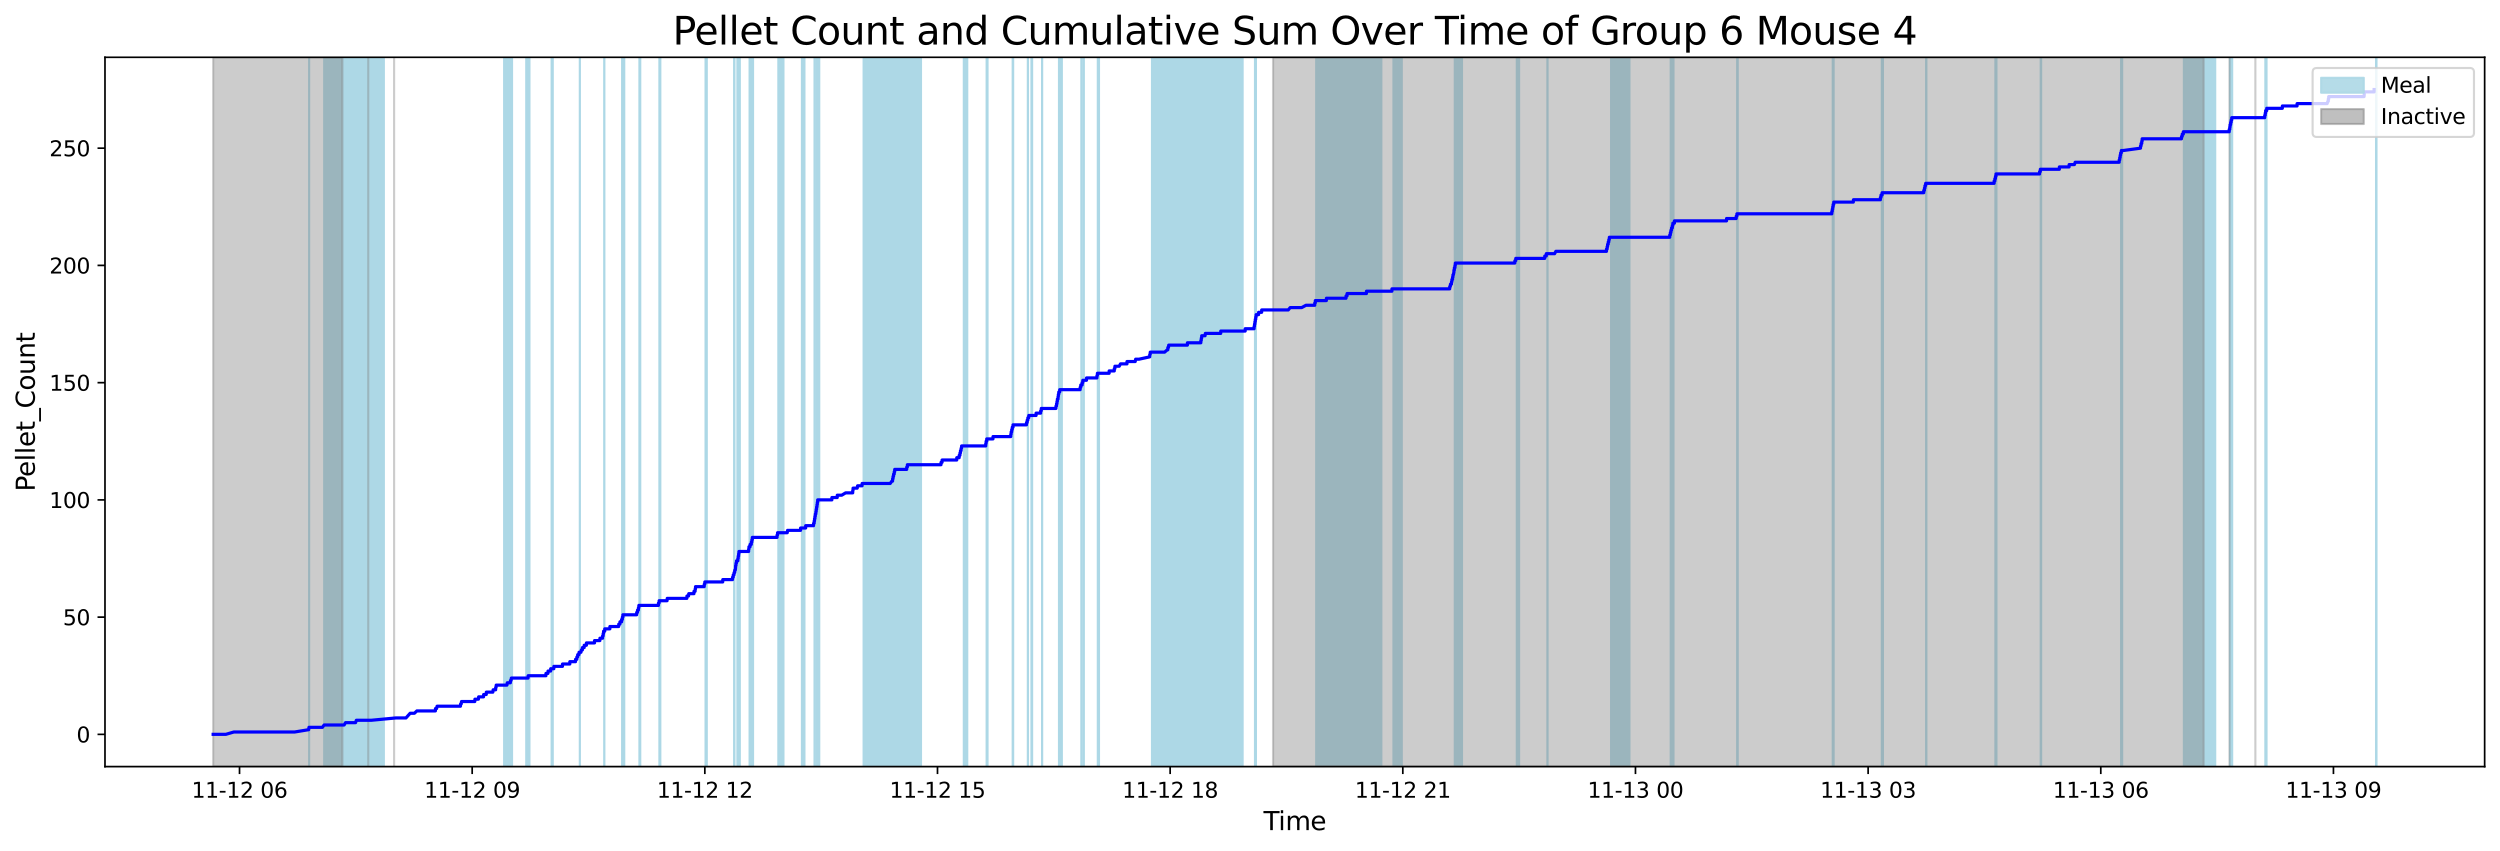 <?xml version="1.0" encoding="utf-8" standalone="no"?>
<!DOCTYPE svg PUBLIC "-//W3C//DTD SVG 1.1//EN"
  "http://www.w3.org/Graphics/SVG/1.1/DTD/svg11.dtd">
<svg xmlns:xlink="http://www.w3.org/1999/xlink" width="1172.435pt" height="399.009pt" viewBox="0 0 1172.435 399.009" xmlns="http://www.w3.org/2000/svg" version="1.1">
 <defs>
  <style type="text/css">*{stroke-linejoin: round; stroke-linecap: butt}</style>
 </defs>
 <g id="figure_1">
  <g id="patch_1">
   <path d="M 0 399.009 
L 1172.435 399.009 
L 1172.435 0 
L 0 0 
z
" style="fill: #ffffff"/>
  </g>
  <g id="axes_1">
   <g id="patch_2">
    <path d="M 49.235 359.517 
L 1165.235 359.517 
L 1165.235 26.877 
L 49.235 26.877 
z
" style="fill: #ffffff"/>
   </g>
   <g id="patch_3">
    <path d="M 144.981 359.517 
L 144.981 26.877 
L 144.981 26.877 
z
" clip-path="url(#p35dfa6d9de)" style="fill: #add8e6; stroke: #add8e6; stroke-linejoin: miter"/>
   </g>
   <g id="patch_4">
    <path d="M 180.017 359.517 
L 180.017 26.877 
L 152.034 26.877 
L 152.034 359.517 
z
" clip-path="url(#p35dfa6d9de)" style="fill: #add8e6; stroke: #add8e6; stroke-linejoin: miter"/>
   </g>
   <g id="patch_5">
    <path d="M 240.129 359.517 
L 240.129 26.877 
L 236.423 26.877 
L 236.423 359.517 
z
" clip-path="url(#p35dfa6d9de)" style="fill: #add8e6; stroke: #add8e6; stroke-linejoin: miter"/>
   </g>
   <g id="patch_6">
    <path d="M 248.294 359.517 
L 248.294 26.877 
L 246.795 26.877 
L 246.795 359.517 
z
" clip-path="url(#p35dfa6d9de)" style="fill: #add8e6; stroke: #add8e6; stroke-linejoin: miter"/>
   </g>
   <g id="patch_7">
    <path d="M 259.223 359.517 
L 259.223 26.877 
L 258.696 26.877 
L 258.696 359.517 
z
" clip-path="url(#p35dfa6d9de)" style="fill: #add8e6; stroke: #add8e6; stroke-linejoin: miter"/>
   </g>
   <g id="patch_8">
    <path d="M 271.945 359.517 
L 271.945 26.877 
L 271.919 26.877 
L 271.919 359.517 
z
" clip-path="url(#p35dfa6d9de)" style="fill: #add8e6; stroke: #add8e6; stroke-linejoin: miter"/>
   </g>
   <g id="patch_9">
    <path d="M 283.43 359.517 
L 283.43 26.877 
L 283.357 26.877 
L 283.357 359.517 
z
" clip-path="url(#p35dfa6d9de)" style="fill: #add8e6; stroke: #add8e6; stroke-linejoin: miter"/>
   </g>
   <g id="patch_10">
    <path d="M 291.755 359.517 
L 291.755 26.877 
L 291.938 26.877 
L 291.938 359.517 
z
" clip-path="url(#p35dfa6d9de)" style="fill: #add8e6; stroke: #add8e6; stroke-linejoin: miter"/>
   </g>
   <g id="patch_11">
    <path d="M 292.427 359.517 
L 292.427 26.877 
L 292.753 26.877 
L 292.753 359.517 
z
" clip-path="url(#p35dfa6d9de)" style="fill: #add8e6; stroke: #add8e6; stroke-linejoin: miter"/>
   </g>
   <g id="patch_12">
    <path d="M 299.873 359.517 
L 299.873 26.877 
L 300.261 26.877 
L 300.261 359.517 
z
" clip-path="url(#p35dfa6d9de)" style="fill: #add8e6; stroke: #add8e6; stroke-linejoin: miter"/>
   </g>
   <g id="patch_13">
    <path d="M 309.241 359.517 
L 309.241 26.877 
L 309.673 26.877 
L 309.673 359.517 
z
" clip-path="url(#p35dfa6d9de)" style="fill: #add8e6; stroke: #add8e6; stroke-linejoin: miter"/>
   </g>
   <g id="patch_14">
    <path d="M 330.891 359.517 
L 330.891 26.877 
L 331.461 26.877 
L 331.461 359.517 
z
" clip-path="url(#p35dfa6d9de)" style="fill: #add8e6; stroke: #add8e6; stroke-linejoin: miter"/>
   </g>
   <g id="patch_15">
    <path d="M 344.281 359.517 
L 344.281 26.877 
L 344.427 26.877 
L 344.427 359.517 
z
" clip-path="url(#p35dfa6d9de)" style="fill: #add8e6; stroke: #add8e6; stroke-linejoin: miter"/>
   </g>
   <g id="patch_16">
    <path d="M 345.827 359.517 
L 345.827 26.877 
L 346.364 26.877 
L 346.364 359.517 
z
" clip-path="url(#p35dfa6d9de)" style="fill: #add8e6; stroke: #add8e6; stroke-linejoin: miter"/>
   </g>
   <g id="patch_17">
    <path d="M 346.688 359.517 
L 346.688 26.877 
L 346.952 26.877 
L 346.952 359.517 
z
" clip-path="url(#p35dfa6d9de)" style="fill: #add8e6; stroke: #add8e6; stroke-linejoin: miter"/>
   </g>
   <g id="patch_18">
    <path d="M 351.541 359.517 
L 351.541 26.877 
L 351.604 26.877 
L 351.604 359.517 
z
" clip-path="url(#p35dfa6d9de)" style="fill: #add8e6; stroke: #add8e6; stroke-linejoin: miter"/>
   </g>
   <g id="patch_19">
    <path d="M 352.218 359.517 
L 352.218 26.877 
L 352.675 26.877 
L 352.675 359.517 
z
" clip-path="url(#p35dfa6d9de)" style="fill: #add8e6; stroke: #add8e6; stroke-linejoin: miter"/>
   </g>
   <g id="patch_20">
    <path d="M 352.869 359.517 
L 352.869 26.877 
L 353.16 26.877 
L 353.16 359.517 
z
" clip-path="url(#p35dfa6d9de)" style="fill: #add8e6; stroke: #add8e6; stroke-linejoin: miter"/>
   </g>
   <g id="patch_21">
    <path d="M 367.419 359.517 
L 367.419 26.877 
L 365.026 26.877 
L 365.026 359.517 
z
" clip-path="url(#p35dfa6d9de)" style="fill: #add8e6; stroke: #add8e6; stroke-linejoin: miter"/>
   </g>
   <g id="patch_22">
    <path d="M 377.261 359.517 
L 377.261 26.877 
L 376.081 26.877 
L 376.081 359.517 
z
" clip-path="url(#p35dfa6d9de)" style="fill: #add8e6; stroke: #add8e6; stroke-linejoin: miter"/>
   </g>
   <g id="patch_23">
    <path d="M 381.991 359.517 
L 381.991 26.877 
L 382.122 26.877 
L 382.122 359.517 
z
" clip-path="url(#p35dfa6d9de)" style="fill: #add8e6; stroke: #add8e6; stroke-linejoin: miter"/>
   </g>
   <g id="patch_24">
    <path d="M 382.779 359.517 
L 382.779 26.877 
L 382.999 26.877 
L 382.999 359.517 
z
" clip-path="url(#p35dfa6d9de)" style="fill: #add8e6; stroke: #add8e6; stroke-linejoin: miter"/>
   </g>
   <g id="patch_25">
    <path d="M 383.406 359.517 
L 383.406 26.877 
L 383.634 26.877 
L 383.634 359.517 
z
" clip-path="url(#p35dfa6d9de)" style="fill: #add8e6; stroke: #add8e6; stroke-linejoin: miter"/>
   </g>
   <g id="patch_26">
    <path d="M 384.202 359.517 
L 384.202 26.877 
L 384.02 26.877 
L 384.02 359.517 
z
" clip-path="url(#p35dfa6d9de)" style="fill: #add8e6; stroke: #add8e6; stroke-linejoin: miter"/>
   </g>
   <g id="patch_27">
    <path d="M 431.921 359.517 
L 431.921 26.877 
L 405.014 26.877 
L 405.014 359.517 
z
" clip-path="url(#p35dfa6d9de)" style="fill: #add8e6; stroke: #add8e6; stroke-linejoin: miter"/>
   </g>
   <g id="patch_28">
    <path d="M 453.612 359.517 
L 453.612 26.877 
L 452.002 26.877 
L 452.002 359.517 
z
" clip-path="url(#p35dfa6d9de)" style="fill: #add8e6; stroke: #add8e6; stroke-linejoin: miter"/>
   </g>
   <g id="patch_29">
    <path d="M 462.707 359.517 
L 462.707 26.877 
L 463.125 26.877 
L 463.125 359.517 
z
" clip-path="url(#p35dfa6d9de)" style="fill: #add8e6; stroke: #add8e6; stroke-linejoin: miter"/>
   </g>
   <g id="patch_30">
    <path d="M 474.925 359.517 
L 474.925 26.877 
L 475.143 26.877 
L 475.143 359.517 
z
" clip-path="url(#p35dfa6d9de)" style="fill: #add8e6; stroke: #add8e6; stroke-linejoin: miter"/>
   </g>
   <g id="patch_31">
    <path d="M 482.029 359.517 
L 482.029 26.877 
L 482.098 26.877 
L 482.098 359.517 
z
" clip-path="url(#p35dfa6d9de)" style="fill: #add8e6; stroke: #add8e6; stroke-linejoin: miter"/>
   </g>
   <g id="patch_32">
    <path d="M 483.727 359.517 
L 483.727 26.877 
L 484.038 26.877 
L 484.038 359.517 
z
" clip-path="url(#p35dfa6d9de)" style="fill: #add8e6; stroke: #add8e6; stroke-linejoin: miter"/>
   </g>
   <g id="patch_33">
    <path d="M 488.703 359.517 
L 488.703 26.877 
L 488.742 26.877 
L 488.742 359.517 
z
" clip-path="url(#p35dfa6d9de)" style="fill: #add8e6; stroke: #add8e6; stroke-linejoin: miter"/>
   </g>
   <g id="patch_34">
    <path d="M 497.246 359.517 
L 497.246 26.877 
L 496.638 26.877 
L 496.638 359.517 
z
" clip-path="url(#p35dfa6d9de)" style="fill: #add8e6; stroke: #add8e6; stroke-linejoin: miter"/>
   </g>
   <g id="patch_35">
    <path d="M 497.978 359.517 
L 497.978 26.877 
L 497.76 26.877 
L 497.76 359.517 
z
" clip-path="url(#p35dfa6d9de)" style="fill: #add8e6; stroke: #add8e6; stroke-linejoin: miter"/>
   </g>
   <g id="patch_36">
    <path d="M 507.123 359.517 
L 507.123 26.877 
L 507.224 26.877 
L 507.224 359.517 
z
" clip-path="url(#p35dfa6d9de)" style="fill: #add8e6; stroke: #add8e6; stroke-linejoin: miter"/>
   </g>
   <g id="patch_37">
    <path d="M 508.026 359.517 
L 508.026 26.877 
L 508.293 26.877 
L 508.293 359.517 
z
" clip-path="url(#p35dfa6d9de)" style="fill: #add8e6; stroke: #add8e6; stroke-linejoin: miter"/>
   </g>
   <g id="patch_38">
    <path d="M 514.848 359.517 
L 514.848 26.877 
L 515.393 26.877 
L 515.393 359.517 
z
" clip-path="url(#p35dfa6d9de)" style="fill: #add8e6; stroke: #add8e6; stroke-linejoin: miter"/>
   </g>
   <g id="patch_39">
    <path d="M 560.824 359.517 
L 560.824 26.877 
L 544.045 26.877 
L 544.045 359.517 
z
" clip-path="url(#p35dfa6d9de)" style="fill: #add8e6; stroke: #add8e6; stroke-linejoin: miter"/>
   </g>
   <g id="patch_40">
    <path d="M 574.311 359.517 
L 574.311 26.877 
L 540.248 26.877 
L 540.248 359.517 
z
" clip-path="url(#p35dfa6d9de)" style="fill: #add8e6; stroke: #add8e6; stroke-linejoin: miter"/>
   </g>
   <g id="patch_41">
    <path d="M 582.757 359.517 
L 582.757 26.877 
L 573.169 26.877 
L 573.169 359.517 
z
" clip-path="url(#p35dfa6d9de)" style="fill: #add8e6; stroke: #add8e6; stroke-linejoin: miter"/>
   </g>
   <g id="patch_42">
    <path d="M 588.558 359.517 
L 588.558 26.877 
L 588.998 26.877 
L 588.998 359.517 
z
" clip-path="url(#p35dfa6d9de)" style="fill: #add8e6; stroke: #add8e6; stroke-linejoin: miter"/>
   </g>
   <g id="patch_43">
    <path d="M 647.809 359.517 
L 647.809 26.877 
L 617.26 26.877 
L 617.26 359.517 
z
" clip-path="url(#p35dfa6d9de)" style="fill: #add8e6; stroke: #add8e6; stroke-linejoin: miter"/>
   </g>
   <g id="patch_44">
    <path d="M 657.397 359.517 
L 657.397 26.877 
L 653.493 26.877 
L 653.493 359.517 
z
" clip-path="url(#p35dfa6d9de)" style="fill: #add8e6; stroke: #add8e6; stroke-linejoin: miter"/>
   </g>
   <g id="patch_45">
    <path d="M 682.939 359.517 
L 682.939 26.877 
L 682.26 26.877 
L 682.26 359.517 
z
" clip-path="url(#p35dfa6d9de)" style="fill: #add8e6; stroke: #add8e6; stroke-linejoin: miter"/>
   </g>
   <g id="patch_46">
    <path d="M 685.634 359.517 
L 685.634 26.877 
L 683.064 26.877 
L 683.064 359.517 
z
" clip-path="url(#p35dfa6d9de)" style="fill: #add8e6; stroke: #add8e6; stroke-linejoin: miter"/>
   </g>
   <g id="patch_47">
    <path d="M 712.411 359.517 
L 712.411 26.877 
L 711.34 26.877 
L 711.34 359.517 
z
" clip-path="url(#p35dfa6d9de)" style="fill: #add8e6; stroke: #add8e6; stroke-linejoin: miter"/>
   </g>
   <g id="patch_48">
    <path d="M 725.756 359.517 
L 725.756 26.877 
L 725.692 26.877 
L 725.692 359.517 
z
" clip-path="url(#p35dfa6d9de)" style="fill: #add8e6; stroke: #add8e6; stroke-linejoin: miter"/>
   </g>
   <g id="patch_49">
    <path d="M 764.161 359.517 
L 764.161 26.877 
L 755.56 26.877 
L 755.56 359.517 
z
" clip-path="url(#p35dfa6d9de)" style="fill: #add8e6; stroke: #add8e6; stroke-linejoin: miter"/>
   </g>
   <g id="patch_50">
    <path d="M 783.518 359.517 
L 783.518 26.877 
L 783.65 26.877 
L 783.65 359.517 
z
" clip-path="url(#p35dfa6d9de)" style="fill: #add8e6; stroke: #add8e6; stroke-linejoin: miter"/>
   </g>
   <g id="patch_51">
    <path d="M 784.444 359.517 
L 784.444 26.877 
L 784.822 26.877 
L 784.822 359.517 
z
" clip-path="url(#p35dfa6d9de)" style="fill: #add8e6; stroke: #add8e6; stroke-linejoin: miter"/>
   </g>
   <g id="patch_52">
    <path d="M 814.686 359.517 
L 814.686 26.877 
L 814.936 26.877 
L 814.936 359.517 
z
" clip-path="url(#p35dfa6d9de)" style="fill: #add8e6; stroke: #add8e6; stroke-linejoin: miter"/>
   </g>
   <g id="patch_53">
    <path d="M 859.512 359.517 
L 859.512 26.877 
L 859.92 26.877 
L 859.92 359.517 
z
" clip-path="url(#p35dfa6d9de)" style="fill: #add8e6; stroke: #add8e6; stroke-linejoin: miter"/>
   </g>
   <g id="patch_54">
    <path d="M 882.528 359.517 
L 882.528 26.877 
L 883.04 26.877 
L 883.04 359.517 
z
" clip-path="url(#p35dfa6d9de)" style="fill: #add8e6; stroke: #add8e6; stroke-linejoin: miter"/>
   </g>
   <g id="patch_55">
    <path d="M 903.298 359.517 
L 903.298 26.877 
L 903.421 26.877 
L 903.421 359.517 
z
" clip-path="url(#p35dfa6d9de)" style="fill: #add8e6; stroke: #add8e6; stroke-linejoin: miter"/>
   </g>
   <g id="patch_56">
    <path d="M 935.793 359.517 
L 935.793 26.877 
L 936.273 26.877 
L 936.273 359.517 
z
" clip-path="url(#p35dfa6d9de)" style="fill: #add8e6; stroke: #add8e6; stroke-linejoin: miter"/>
   </g>
   <g id="patch_57">
    <path d="M 957.037 359.517 
L 957.037 26.877 
L 957.235 26.877 
L 957.235 359.517 
z
" clip-path="url(#p35dfa6d9de)" style="fill: #add8e6; stroke: #add8e6; stroke-linejoin: miter"/>
   </g>
   <g id="patch_58">
    <path d="M 994.749 359.517 
L 994.749 26.877 
L 995.232 26.877 
L 995.232 359.517 
z
" clip-path="url(#p35dfa6d9de)" style="fill: #add8e6; stroke: #add8e6; stroke-linejoin: miter"/>
   </g>
   <g id="patch_59">
    <path d="M 1038.87 359.517 
L 1038.87 26.877 
L 1024.182 26.877 
L 1024.182 359.517 
z
" clip-path="url(#p35dfa6d9de)" style="fill: #add8e6; stroke: #add8e6; stroke-linejoin: miter"/>
   </g>
   <g id="patch_60">
    <path d="M 1045.816 359.517 
L 1045.816 26.877 
L 1046.152 26.877 
L 1046.152 359.517 
z
" clip-path="url(#p35dfa6d9de)" style="fill: #add8e6; stroke: #add8e6; stroke-linejoin: miter"/>
   </g>
   <g id="patch_61">
    <path d="M 1046.748 359.517 
L 1046.748 26.877 
L 1046.829 26.877 
L 1046.829 359.517 
z
" clip-path="url(#p35dfa6d9de)" style="fill: #add8e6; stroke: #add8e6; stroke-linejoin: miter"/>
   </g>
   <g id="patch_62">
    <path d="M 1062.397 359.517 
L 1062.397 26.877 
L 1062.937 26.877 
L 1062.937 359.517 
z
" clip-path="url(#p35dfa6d9de)" style="fill: #add8e6; stroke: #add8e6; stroke-linejoin: miter"/>
   </g>
   <g id="patch_63">
    <path d="M 1114.308 359.517 
L 1114.308 26.877 
L 1114.508 26.877 
L 1114.508 359.517 
z
" clip-path="url(#p35dfa6d9de)" style="fill: #add8e6; stroke: #add8e6; stroke-linejoin: miter"/>
   </g>
   <g id="patch_64">
    <path d="M 99.962 359.517 
L 99.962 26.877 
L 160.579 26.877 
L 160.579 359.517 
z
" clip-path="url(#p35dfa6d9de)" style="fill: #808080; opacity: 0.4; stroke: #808080; stroke-linejoin: miter"/>
   </g>
   <g id="patch_65">
    <path d="M 172.703 26.877 
L 172.703 26.877 
L 172.703 359.517 
" clip-path="url(#p35dfa6d9de)" style="fill: #808080; opacity: 0.4; stroke: #808080; stroke-linejoin: miter"/>
   </g>
   <g id="patch_66">
    <path d="M 184.826 26.877 
L 184.826 26.877 
L 184.826 359.517 
" clip-path="url(#p35dfa6d9de)" style="fill: #808080; opacity: 0.4; stroke: #808080; stroke-linejoin: miter"/>
   </g>
   <g id="patch_67">
    <path d="M 597.022 359.517 
L 597.022 26.877 
L 1033.465 26.877 
L 1033.465 359.517 
z
" clip-path="url(#p35dfa6d9de)" style="fill: #808080; opacity: 0.4; stroke: #808080; stroke-linejoin: miter"/>
   </g>
   <g id="patch_68">
    <path d="M 1045.588 26.877 
L 1045.588 26.877 
L 1045.588 359.517 
" clip-path="url(#p35dfa6d9de)" style="fill: #808080; opacity: 0.4; stroke: #808080; stroke-linejoin: miter"/>
   </g>
   <g id="patch_69">
    <path d="M 1057.712 26.877 
L 1057.712 26.877 
L 1057.712 359.517 
" clip-path="url(#p35dfa6d9de)" style="fill: #808080; opacity: 0.4; stroke: #808080; stroke-linejoin: miter"/>
   </g>
   <g id="matplotlib.axis_1">
    <g id="xtick_1">
     <g id="line2d_1">
      <defs>
       <path id="mfae09dc688" d="M 0 0 
L 0 3.5 
" style="stroke: #000000; stroke-width: 0.8"/>
      </defs>
      <g>
       <use xlink:href="#mfae09dc688" x="112.328" y="359.517" style="stroke: #000000; stroke-width: 0.8"/>
      </g>
     </g>
     <g id="text_1">
      <!-- 11-12 06 -->
      <g transform="translate(89.848 374.116) scale(0.1 -0.1)">
       <defs>
        <path id="DejaVuSans-31" d="M 794 531 
L 1825 531 
L 1825 4091 
L 703 3866 
L 703 4441 
L 1819 4666 
L 2450 4666 
L 2450 531 
L 3481 531 
L 3481 0 
L 794 0 
L 794 531 
z
" transform="scale(0.016)"/>
        <path id="DejaVuSans-2d" d="M 313 2009 
L 1997 2009 
L 1997 1497 
L 313 1497 
L 313 2009 
z
" transform="scale(0.016)"/>
        <path id="DejaVuSans-32" d="M 1228 531 
L 3431 531 
L 3431 0 
L 469 0 
L 469 531 
Q 828 903 1448 1529 
Q 2069 2156 2228 2338 
Q 2531 2678 2651 2914 
Q 2772 3150 2772 3378 
Q 2772 3750 2511 3984 
Q 2250 4219 1831 4219 
Q 1534 4219 1204 4116 
Q 875 4013 500 3803 
L 500 4441 
Q 881 4594 1212 4672 
Q 1544 4750 1819 4750 
Q 2544 4750 2975 4387 
Q 3406 4025 3406 3419 
Q 3406 3131 3298 2873 
Q 3191 2616 2906 2266 
Q 2828 2175 2409 1742 
Q 1991 1309 1228 531 
z
" transform="scale(0.016)"/>
        <path id="DejaVuSans-20" transform="scale(0.016)"/>
        <path id="DejaVuSans-30" d="M 2034 4250 
Q 1547 4250 1301 3770 
Q 1056 3291 1056 2328 
Q 1056 1369 1301 889 
Q 1547 409 2034 409 
Q 2525 409 2770 889 
Q 3016 1369 3016 2328 
Q 3016 3291 2770 3770 
Q 2525 4250 2034 4250 
z
M 2034 4750 
Q 2819 4750 3233 4129 
Q 3647 3509 3647 2328 
Q 3647 1150 3233 529 
Q 2819 -91 2034 -91 
Q 1250 -91 836 529 
Q 422 1150 422 2328 
Q 422 3509 836 4129 
Q 1250 4750 2034 4750 
z
" transform="scale(0.016)"/>
        <path id="DejaVuSans-36" d="M 2113 2584 
Q 1688 2584 1439 2293 
Q 1191 2003 1191 1497 
Q 1191 994 1439 701 
Q 1688 409 2113 409 
Q 2538 409 2786 701 
Q 3034 994 3034 1497 
Q 3034 2003 2786 2293 
Q 2538 2584 2113 2584 
z
M 3366 4563 
L 3366 3988 
Q 3128 4100 2886 4159 
Q 2644 4219 2406 4219 
Q 1781 4219 1451 3797 
Q 1122 3375 1075 2522 
Q 1259 2794 1537 2939 
Q 1816 3084 2150 3084 
Q 2853 3084 3261 2657 
Q 3669 2231 3669 1497 
Q 3669 778 3244 343 
Q 2819 -91 2113 -91 
Q 1303 -91 875 529 
Q 447 1150 447 2328 
Q 447 3434 972 4092 
Q 1497 4750 2381 4750 
Q 2619 4750 2861 4703 
Q 3103 4656 3366 4563 
z
" transform="scale(0.016)"/>
       </defs>
       <use xlink:href="#DejaVuSans-31"/>
       <use xlink:href="#DejaVuSans-31" x="63.623"/>
       <use xlink:href="#DejaVuSans-2d" x="127.246"/>
       <use xlink:href="#DejaVuSans-31" x="163.33"/>
       <use xlink:href="#DejaVuSans-32" x="226.953"/>
       <use xlink:href="#DejaVuSans-20" x="290.576"/>
       <use xlink:href="#DejaVuSans-30" x="322.363"/>
       <use xlink:href="#DejaVuSans-36" x="385.986"/>
      </g>
     </g>
    </g>
    <g id="xtick_2">
     <g id="line2d_2">
      <g>
       <use xlink:href="#mfae09dc688" x="221.439" y="359.517" style="stroke: #000000; stroke-width: 0.8"/>
      </g>
     </g>
     <g id="text_2">
      <!-- 11-12 09 -->
      <g transform="translate(198.958 374.116) scale(0.1 -0.1)">
       <defs>
        <path id="DejaVuSans-39" d="M 703 97 
L 703 672 
Q 941 559 1184 500 
Q 1428 441 1663 441 
Q 2288 441 2617 861 
Q 2947 1281 2994 2138 
Q 2813 1869 2534 1725 
Q 2256 1581 1919 1581 
Q 1219 1581 811 2004 
Q 403 2428 403 3163 
Q 403 3881 828 4315 
Q 1253 4750 1959 4750 
Q 2769 4750 3195 4129 
Q 3622 3509 3622 2328 
Q 3622 1225 3098 567 
Q 2575 -91 1691 -91 
Q 1453 -91 1209 -44 
Q 966 3 703 97 
z
M 1959 2075 
Q 2384 2075 2632 2365 
Q 2881 2656 2881 3163 
Q 2881 3666 2632 3958 
Q 2384 4250 1959 4250 
Q 1534 4250 1286 3958 
Q 1038 3666 1038 3163 
Q 1038 2656 1286 2365 
Q 1534 2075 1959 2075 
z
" transform="scale(0.016)"/>
       </defs>
       <use xlink:href="#DejaVuSans-31"/>
       <use xlink:href="#DejaVuSans-31" x="63.623"/>
       <use xlink:href="#DejaVuSans-2d" x="127.246"/>
       <use xlink:href="#DejaVuSans-31" x="163.33"/>
       <use xlink:href="#DejaVuSans-32" x="226.953"/>
       <use xlink:href="#DejaVuSans-20" x="290.576"/>
       <use xlink:href="#DejaVuSans-30" x="322.363"/>
       <use xlink:href="#DejaVuSans-39" x="385.986"/>
      </g>
     </g>
    </g>
    <g id="xtick_3">
     <g id="line2d_3">
      <g>
       <use xlink:href="#mfae09dc688" x="330.55" y="359.517" style="stroke: #000000; stroke-width: 0.8"/>
      </g>
     </g>
     <g id="text_3">
      <!-- 11-12 12 -->
      <g transform="translate(308.069 374.116) scale(0.1 -0.1)">
       <use xlink:href="#DejaVuSans-31"/>
       <use xlink:href="#DejaVuSans-31" x="63.623"/>
       <use xlink:href="#DejaVuSans-2d" x="127.246"/>
       <use xlink:href="#DejaVuSans-31" x="163.33"/>
       <use xlink:href="#DejaVuSans-32" x="226.953"/>
       <use xlink:href="#DejaVuSans-20" x="290.576"/>
       <use xlink:href="#DejaVuSans-31" x="322.363"/>
       <use xlink:href="#DejaVuSans-32" x="385.986"/>
      </g>
     </g>
    </g>
    <g id="xtick_4">
     <g id="line2d_4">
      <g>
       <use xlink:href="#mfae09dc688" x="439.66" y="359.517" style="stroke: #000000; stroke-width: 0.8"/>
      </g>
     </g>
     <g id="text_4">
      <!-- 11-12 15 -->
      <g transform="translate(417.18 374.116) scale(0.1 -0.1)">
       <defs>
        <path id="DejaVuSans-35" d="M 691 4666 
L 3169 4666 
L 3169 4134 
L 1269 4134 
L 1269 2991 
Q 1406 3038 1543 3061 
Q 1681 3084 1819 3084 
Q 2600 3084 3056 2656 
Q 3513 2228 3513 1497 
Q 3513 744 3044 326 
Q 2575 -91 1722 -91 
Q 1428 -91 1123 -41 
Q 819 9 494 109 
L 494 744 
Q 775 591 1075 516 
Q 1375 441 1709 441 
Q 2250 441 2565 725 
Q 2881 1009 2881 1497 
Q 2881 1984 2565 2268 
Q 2250 2553 1709 2553 
Q 1456 2553 1204 2497 
Q 953 2441 691 2322 
L 691 4666 
z
" transform="scale(0.016)"/>
       </defs>
       <use xlink:href="#DejaVuSans-31"/>
       <use xlink:href="#DejaVuSans-31" x="63.623"/>
       <use xlink:href="#DejaVuSans-2d" x="127.246"/>
       <use xlink:href="#DejaVuSans-31" x="163.33"/>
       <use xlink:href="#DejaVuSans-32" x="226.953"/>
       <use xlink:href="#DejaVuSans-20" x="290.576"/>
       <use xlink:href="#DejaVuSans-31" x="322.363"/>
       <use xlink:href="#DejaVuSans-35" x="385.986"/>
      </g>
     </g>
    </g>
    <g id="xtick_5">
     <g id="line2d_5">
      <g>
       <use xlink:href="#mfae09dc688" x="548.771" y="359.517" style="stroke: #000000; stroke-width: 0.8"/>
      </g>
     </g>
     <g id="text_5">
      <!-- 11-12 18 -->
      <g transform="translate(526.29 374.116) scale(0.1 -0.1)">
       <defs>
        <path id="DejaVuSans-38" d="M 2034 2216 
Q 1584 2216 1326 1975 
Q 1069 1734 1069 1313 
Q 1069 891 1326 650 
Q 1584 409 2034 409 
Q 2484 409 2743 651 
Q 3003 894 3003 1313 
Q 3003 1734 2745 1975 
Q 2488 2216 2034 2216 
z
M 1403 2484 
Q 997 2584 770 2862 
Q 544 3141 544 3541 
Q 544 4100 942 4425 
Q 1341 4750 2034 4750 
Q 2731 4750 3128 4425 
Q 3525 4100 3525 3541 
Q 3525 3141 3298 2862 
Q 3072 2584 2669 2484 
Q 3125 2378 3379 2068 
Q 3634 1759 3634 1313 
Q 3634 634 3220 271 
Q 2806 -91 2034 -91 
Q 1263 -91 848 271 
Q 434 634 434 1313 
Q 434 1759 690 2068 
Q 947 2378 1403 2484 
z
M 1172 3481 
Q 1172 3119 1398 2916 
Q 1625 2713 2034 2713 
Q 2441 2713 2670 2916 
Q 2900 3119 2900 3481 
Q 2900 3844 2670 4047 
Q 2441 4250 2034 4250 
Q 1625 4250 1398 4047 
Q 1172 3844 1172 3481 
z
" transform="scale(0.016)"/>
       </defs>
       <use xlink:href="#DejaVuSans-31"/>
       <use xlink:href="#DejaVuSans-31" x="63.623"/>
       <use xlink:href="#DejaVuSans-2d" x="127.246"/>
       <use xlink:href="#DejaVuSans-31" x="163.33"/>
       <use xlink:href="#DejaVuSans-32" x="226.953"/>
       <use xlink:href="#DejaVuSans-20" x="290.576"/>
       <use xlink:href="#DejaVuSans-31" x="322.363"/>
       <use xlink:href="#DejaVuSans-38" x="385.986"/>
      </g>
     </g>
    </g>
    <g id="xtick_6">
     <g id="line2d_6">
      <g>
       <use xlink:href="#mfae09dc688" x="657.882" y="359.517" style="stroke: #000000; stroke-width: 0.8"/>
      </g>
     </g>
     <g id="text_6">
      <!-- 11-12 21 -->
      <g transform="translate(635.401 374.116) scale(0.1 -0.1)">
       <use xlink:href="#DejaVuSans-31"/>
       <use xlink:href="#DejaVuSans-31" x="63.623"/>
       <use xlink:href="#DejaVuSans-2d" x="127.246"/>
       <use xlink:href="#DejaVuSans-31" x="163.33"/>
       <use xlink:href="#DejaVuSans-32" x="226.953"/>
       <use xlink:href="#DejaVuSans-20" x="290.576"/>
       <use xlink:href="#DejaVuSans-32" x="322.363"/>
       <use xlink:href="#DejaVuSans-31" x="385.986"/>
      </g>
     </g>
    </g>
    <g id="xtick_7">
     <g id="line2d_7">
      <g>
       <use xlink:href="#mfae09dc688" x="766.992" y="359.517" style="stroke: #000000; stroke-width: 0.8"/>
      </g>
     </g>
     <g id="text_7">
      <!-- 11-13 00 -->
      <g transform="translate(744.512 374.116) scale(0.1 -0.1)">
       <defs>
        <path id="DejaVuSans-33" d="M 2597 2516 
Q 3050 2419 3304 2112 
Q 3559 1806 3559 1356 
Q 3559 666 3084 287 
Q 2609 -91 1734 -91 
Q 1441 -91 1130 -33 
Q 819 25 488 141 
L 488 750 
Q 750 597 1062 519 
Q 1375 441 1716 441 
Q 2309 441 2620 675 
Q 2931 909 2931 1356 
Q 2931 1769 2642 2001 
Q 2353 2234 1838 2234 
L 1294 2234 
L 1294 2753 
L 1863 2753 
Q 2328 2753 2575 2939 
Q 2822 3125 2822 3475 
Q 2822 3834 2567 4026 
Q 2313 4219 1838 4219 
Q 1578 4219 1281 4162 
Q 984 4106 628 3988 
L 628 4550 
Q 988 4650 1302 4700 
Q 1616 4750 1894 4750 
Q 2613 4750 3031 4423 
Q 3450 4097 3450 3541 
Q 3450 3153 3228 2886 
Q 3006 2619 2597 2516 
z
" transform="scale(0.016)"/>
       </defs>
       <use xlink:href="#DejaVuSans-31"/>
       <use xlink:href="#DejaVuSans-31" x="63.623"/>
       <use xlink:href="#DejaVuSans-2d" x="127.246"/>
       <use xlink:href="#DejaVuSans-31" x="163.33"/>
       <use xlink:href="#DejaVuSans-33" x="226.953"/>
       <use xlink:href="#DejaVuSans-20" x="290.576"/>
       <use xlink:href="#DejaVuSans-30" x="322.363"/>
       <use xlink:href="#DejaVuSans-30" x="385.986"/>
      </g>
     </g>
    </g>
    <g id="xtick_8">
     <g id="line2d_8">
      <g>
       <use xlink:href="#mfae09dc688" x="876.103" y="359.517" style="stroke: #000000; stroke-width: 0.8"/>
      </g>
     </g>
     <g id="text_8">
      <!-- 11-13 03 -->
      <g transform="translate(853.622 374.116) scale(0.1 -0.1)">
       <use xlink:href="#DejaVuSans-31"/>
       <use xlink:href="#DejaVuSans-31" x="63.623"/>
       <use xlink:href="#DejaVuSans-2d" x="127.246"/>
       <use xlink:href="#DejaVuSans-31" x="163.33"/>
       <use xlink:href="#DejaVuSans-33" x="226.953"/>
       <use xlink:href="#DejaVuSans-20" x="290.576"/>
       <use xlink:href="#DejaVuSans-30" x="322.363"/>
       <use xlink:href="#DejaVuSans-33" x="385.986"/>
      </g>
     </g>
    </g>
    <g id="xtick_9">
     <g id="line2d_9">
      <g>
       <use xlink:href="#mfae09dc688" x="985.214" y="359.517" style="stroke: #000000; stroke-width: 0.8"/>
      </g>
     </g>
     <g id="text_9">
      <!-- 11-13 06 -->
      <g transform="translate(962.733 374.116) scale(0.1 -0.1)">
       <use xlink:href="#DejaVuSans-31"/>
       <use xlink:href="#DejaVuSans-31" x="63.623"/>
       <use xlink:href="#DejaVuSans-2d" x="127.246"/>
       <use xlink:href="#DejaVuSans-31" x="163.33"/>
       <use xlink:href="#DejaVuSans-33" x="226.953"/>
       <use xlink:href="#DejaVuSans-20" x="290.576"/>
       <use xlink:href="#DejaVuSans-30" x="322.363"/>
       <use xlink:href="#DejaVuSans-36" x="385.986"/>
      </g>
     </g>
    </g>
    <g id="xtick_10">
     <g id="line2d_10">
      <g>
       <use xlink:href="#mfae09dc688" x="1094.324" y="359.517" style="stroke: #000000; stroke-width: 0.8"/>
      </g>
     </g>
     <g id="text_10">
      <!-- 11-13 09 -->
      <g transform="translate(1071.844 374.116) scale(0.1 -0.1)">
       <use xlink:href="#DejaVuSans-31"/>
       <use xlink:href="#DejaVuSans-31" x="63.623"/>
       <use xlink:href="#DejaVuSans-2d" x="127.246"/>
       <use xlink:href="#DejaVuSans-31" x="163.33"/>
       <use xlink:href="#DejaVuSans-33" x="226.953"/>
       <use xlink:href="#DejaVuSans-20" x="290.576"/>
       <use xlink:href="#DejaVuSans-30" x="322.363"/>
       <use xlink:href="#DejaVuSans-39" x="385.986"/>
      </g>
     </g>
    </g>
    <g id="text_11">
     <!-- Time -->
     <g transform="translate(592.555 389.313) scale(0.12 -0.12)">
      <defs>
       <path id="DejaVuSans-54" d="M -19 4666 
L 3928 4666 
L 3928 4134 
L 2272 4134 
L 2272 0 
L 1638 0 
L 1638 4134 
L -19 4134 
L -19 4666 
z
" transform="scale(0.016)"/>
       <path id="DejaVuSans-69" d="M 603 3500 
L 1178 3500 
L 1178 0 
L 603 0 
L 603 3500 
z
M 603 4863 
L 1178 4863 
L 1178 4134 
L 603 4134 
L 603 4863 
z
" transform="scale(0.016)"/>
       <path id="DejaVuSans-6d" d="M 3328 2828 
Q 3544 3216 3844 3400 
Q 4144 3584 4550 3584 
Q 5097 3584 5394 3201 
Q 5691 2819 5691 2113 
L 5691 0 
L 5113 0 
L 5113 2094 
Q 5113 2597 4934 2840 
Q 4756 3084 4391 3084 
Q 3944 3084 3684 2787 
Q 3425 2491 3425 1978 
L 3425 0 
L 2847 0 
L 2847 2094 
Q 2847 2600 2669 2842 
Q 2491 3084 2119 3084 
Q 1678 3084 1418 2786 
Q 1159 2488 1159 1978 
L 1159 0 
L 581 0 
L 581 3500 
L 1159 3500 
L 1159 2956 
Q 1356 3278 1631 3431 
Q 1906 3584 2284 3584 
Q 2666 3584 2933 3390 
Q 3200 3197 3328 2828 
z
" transform="scale(0.016)"/>
       <path id="DejaVuSans-65" d="M 3597 1894 
L 3597 1613 
L 953 1613 
Q 991 1019 1311 708 
Q 1631 397 2203 397 
Q 2534 397 2845 478 
Q 3156 559 3463 722 
L 3463 178 
Q 3153 47 2828 -22 
Q 2503 -91 2169 -91 
Q 1331 -91 842 396 
Q 353 884 353 1716 
Q 353 2575 817 3079 
Q 1281 3584 2069 3584 
Q 2775 3584 3186 3129 
Q 3597 2675 3597 1894 
z
M 3022 2063 
Q 3016 2534 2758 2815 
Q 2500 3097 2075 3097 
Q 1594 3097 1305 2825 
Q 1016 2553 972 2059 
L 3022 2063 
z
" transform="scale(0.016)"/>
      </defs>
      <use xlink:href="#DejaVuSans-54"/>
      <use xlink:href="#DejaVuSans-69" x="57.959"/>
      <use xlink:href="#DejaVuSans-6d" x="85.742"/>
      <use xlink:href="#DejaVuSans-65" x="183.154"/>
     </g>
    </g>
   </g>
   <g id="matplotlib.axis_2">
    <g id="ytick_1">
     <g id="line2d_11">
      <defs>
       <path id="ma14e5f7a44" d="M 0 0 
L -3.5 0 
" style="stroke: #000000; stroke-width: 0.8"/>
      </defs>
      <g>
       <use xlink:href="#ma14e5f7a44" x="49.235" y="344.397" style="stroke: #000000; stroke-width: 0.8"/>
      </g>
     </g>
     <g id="text_12">
      <!-- 0 -->
      <g transform="translate(35.873 348.196) scale(0.1 -0.1)">
       <use xlink:href="#DejaVuSans-30"/>
      </g>
     </g>
    </g>
    <g id="ytick_2">
     <g id="line2d_12">
      <g>
       <use xlink:href="#ma14e5f7a44" x="49.235" y="289.415" style="stroke: #000000; stroke-width: 0.8"/>
      </g>
     </g>
     <g id="text_13">
      <!-- 50 -->
      <g transform="translate(29.51 293.215) scale(0.1 -0.1)">
       <use xlink:href="#DejaVuSans-35"/>
       <use xlink:href="#DejaVuSans-30" x="63.623"/>
      </g>
     </g>
    </g>
    <g id="ytick_3">
     <g id="line2d_13">
      <g>
       <use xlink:href="#ma14e5f7a44" x="49.235" y="234.434" style="stroke: #000000; stroke-width: 0.8"/>
      </g>
     </g>
     <g id="text_14">
      <!-- 100 -->
      <g transform="translate(23.148 238.233) scale(0.1 -0.1)">
       <use xlink:href="#DejaVuSans-31"/>
       <use xlink:href="#DejaVuSans-30" x="63.623"/>
       <use xlink:href="#DejaVuSans-30" x="127.246"/>
      </g>
     </g>
    </g>
    <g id="ytick_4">
     <g id="line2d_14">
      <g>
       <use xlink:href="#ma14e5f7a44" x="49.235" y="179.452" style="stroke: #000000; stroke-width: 0.8"/>
      </g>
     </g>
     <g id="text_15">
      <!-- 150 -->
      <g transform="translate(23.148 183.251) scale(0.1 -0.1)">
       <use xlink:href="#DejaVuSans-31"/>
       <use xlink:href="#DejaVuSans-35" x="63.623"/>
       <use xlink:href="#DejaVuSans-30" x="127.246"/>
      </g>
     </g>
    </g>
    <g id="ytick_5">
     <g id="line2d_15">
      <g>
       <use xlink:href="#ma14e5f7a44" x="49.235" y="124.47" style="stroke: #000000; stroke-width: 0.8"/>
      </g>
     </g>
     <g id="text_16">
      <!-- 200 -->
      <g transform="translate(23.148 128.269) scale(0.1 -0.1)">
       <use xlink:href="#DejaVuSans-32"/>
       <use xlink:href="#DejaVuSans-30" x="63.623"/>
       <use xlink:href="#DejaVuSans-30" x="127.246"/>
      </g>
     </g>
    </g>
    <g id="ytick_6">
     <g id="line2d_16">
      <g>
       <use xlink:href="#ma14e5f7a44" x="49.235" y="69.488" style="stroke: #000000; stroke-width: 0.8"/>
      </g>
     </g>
     <g id="text_17">
      <!-- 250 -->
      <g transform="translate(23.148 73.287) scale(0.1 -0.1)">
       <use xlink:href="#DejaVuSans-32"/>
       <use xlink:href="#DejaVuSans-35" x="63.623"/>
       <use xlink:href="#DejaVuSans-30" x="127.246"/>
      </g>
     </g>
    </g>
    <g id="text_18">
     <!-- Pellet_Count -->
     <g transform="translate(16.318 230.485) rotate(-90) scale(0.12 -0.12)">
      <defs>
       <path id="DejaVuSans-50" d="M 1259 4147 
L 1259 2394 
L 2053 2394 
Q 2494 2394 2734 2622 
Q 2975 2850 2975 3272 
Q 2975 3691 2734 3919 
Q 2494 4147 2053 4147 
L 1259 4147 
z
M 628 4666 
L 2053 4666 
Q 2838 4666 3239 4311 
Q 3641 3956 3641 3272 
Q 3641 2581 3239 2228 
Q 2838 1875 2053 1875 
L 1259 1875 
L 1259 0 
L 628 0 
L 628 4666 
z
" transform="scale(0.016)"/>
       <path id="DejaVuSans-6c" d="M 603 4863 
L 1178 4863 
L 1178 0 
L 603 0 
L 603 4863 
z
" transform="scale(0.016)"/>
       <path id="DejaVuSans-74" d="M 1172 4494 
L 1172 3500 
L 2356 3500 
L 2356 3053 
L 1172 3053 
L 1172 1153 
Q 1172 725 1289 603 
Q 1406 481 1766 481 
L 2356 481 
L 2356 0 
L 1766 0 
Q 1100 0 847 248 
Q 594 497 594 1153 
L 594 3053 
L 172 3053 
L 172 3500 
L 594 3500 
L 594 4494 
L 1172 4494 
z
" transform="scale(0.016)"/>
       <path id="DejaVuSans-5f" d="M 3263 -1063 
L 3263 -1509 
L -63 -1509 
L -63 -1063 
L 3263 -1063 
z
" transform="scale(0.016)"/>
       <path id="DejaVuSans-43" d="M 4122 4306 
L 4122 3641 
Q 3803 3938 3442 4084 
Q 3081 4231 2675 4231 
Q 1875 4231 1450 3742 
Q 1025 3253 1025 2328 
Q 1025 1406 1450 917 
Q 1875 428 2675 428 
Q 3081 428 3442 575 
Q 3803 722 4122 1019 
L 4122 359 
Q 3791 134 3420 21 
Q 3050 -91 2638 -91 
Q 1578 -91 968 557 
Q 359 1206 359 2328 
Q 359 3453 968 4101 
Q 1578 4750 2638 4750 
Q 3056 4750 3426 4639 
Q 3797 4528 4122 4306 
z
" transform="scale(0.016)"/>
       <path id="DejaVuSans-6f" d="M 1959 3097 
Q 1497 3097 1228 2736 
Q 959 2375 959 1747 
Q 959 1119 1226 758 
Q 1494 397 1959 397 
Q 2419 397 2687 759 
Q 2956 1122 2956 1747 
Q 2956 2369 2687 2733 
Q 2419 3097 1959 3097 
z
M 1959 3584 
Q 2709 3584 3137 3096 
Q 3566 2609 3566 1747 
Q 3566 888 3137 398 
Q 2709 -91 1959 -91 
Q 1206 -91 779 398 
Q 353 888 353 1747 
Q 353 2609 779 3096 
Q 1206 3584 1959 3584 
z
" transform="scale(0.016)"/>
       <path id="DejaVuSans-75" d="M 544 1381 
L 544 3500 
L 1119 3500 
L 1119 1403 
Q 1119 906 1312 657 
Q 1506 409 1894 409 
Q 2359 409 2629 706 
Q 2900 1003 2900 1516 
L 2900 3500 
L 3475 3500 
L 3475 0 
L 2900 0 
L 2900 538 
Q 2691 219 2414 64 
Q 2138 -91 1772 -91 
Q 1169 -91 856 284 
Q 544 659 544 1381 
z
M 1991 3584 
L 1991 3584 
z
" transform="scale(0.016)"/>
       <path id="DejaVuSans-6e" d="M 3513 2113 
L 3513 0 
L 2938 0 
L 2938 2094 
Q 2938 2591 2744 2837 
Q 2550 3084 2163 3084 
Q 1697 3084 1428 2787 
Q 1159 2491 1159 1978 
L 1159 0 
L 581 0 
L 581 3500 
L 1159 3500 
L 1159 2956 
Q 1366 3272 1645 3428 
Q 1925 3584 2291 3584 
Q 2894 3584 3203 3211 
Q 3513 2838 3513 2113 
z
" transform="scale(0.016)"/>
      </defs>
      <use xlink:href="#DejaVuSans-50"/>
      <use xlink:href="#DejaVuSans-65" x="56.678"/>
      <use xlink:href="#DejaVuSans-6c" x="118.201"/>
      <use xlink:href="#DejaVuSans-6c" x="145.984"/>
      <use xlink:href="#DejaVuSans-65" x="173.768"/>
      <use xlink:href="#DejaVuSans-74" x="235.291"/>
      <use xlink:href="#DejaVuSans-5f" x="274.5"/>
      <use xlink:href="#DejaVuSans-43" x="324.5"/>
      <use xlink:href="#DejaVuSans-6f" x="394.324"/>
      <use xlink:href="#DejaVuSans-75" x="455.506"/>
      <use xlink:href="#DejaVuSans-6e" x="518.885"/>
      <use xlink:href="#DejaVuSans-74" x="582.264"/>
     </g>
    </g>
   </g>
   <g id="line2d_17">
    <path d="M 99.962 344.397 
L 105.862 344.397 
L 109.641 343.298 
L 138.121 343.298 
L 144.778 342.198 
L 144.9 341.098 
L 151.204 341.098 
L 152.012 339.999 
L 161.388 339.999 
L 162.034 338.899 
L 166.752 338.899 
L 167.106 337.799 
L 173.986 337.799 
L 185.604 336.7 
L 190.383 336.7 
L 192.353 334.5 
L 194.343 334.5 
L 195.505 333.401 
L 204.193 333.401 
L 204.224 332.301 
L 204.749 332.301 
L 204.971 331.202 
L 215.933 331.202 
L 216.024 330.102 
L 216.317 330.102 
L 216.438 329.002 
L 222.661 329.002 
L 222.732 327.903 
L 224.359 327.903 
L 224.48 326.803 
L 226.763 326.803 
L 226.824 325.703 
L 228.046 325.703 
L 228.066 324.604 
L 231.127 324.604 
L 231.279 323.504 
L 232.441 323.504 
L 232.451 322.404 
L 232.643 322.404 
L 232.714 321.305 
L 237.735 321.305 
L 237.917 320.205 
L 239.341 320.205 
L 239.402 319.106 
L 239.685 319.106 
L 239.806 318.006 
L 247.635 318.006 
L 247.696 316.906 
L 256.021 316.906 
L 256.041 315.807 
L 256.981 315.807 
L 257.011 314.707 
L 258.233 314.707 
L 258.254 313.607 
L 259.729 313.607 
L 259.759 312.508 
L 263.78 312.508 
L 263.81 311.408 
L 267.225 311.408 
L 267.235 310.308 
L 269.892 310.308 
L 269.922 309.209 
L 270.508 309.209 
L 270.539 308.109 
L 270.902 308.109 
L 270.933 307.01 
L 271.529 307.01 
L 271.549 305.91 
L 272.448 305.91 
L 272.64 304.81 
L 273.125 304.81 
L 273.135 303.711 
L 273.963 303.711 
L 273.974 302.611 
L 275.004 302.611 
L 275.024 301.511 
L 278.803 301.511 
L 278.823 300.412 
L 281.328 300.412 
L 281.349 299.312 
L 282.581 299.312 
L 282.601 298.212 
L 282.864 298.212 
L 282.874 297.113 
L 283.056 297.113 
L 283.066 296.013 
L 283.602 296.013 
L 283.622 294.914 
L 286.006 294.914 
L 286.026 293.814 
L 290.158 293.814 
L 290.179 292.714 
L 290.724 292.714 
L 290.754 291.615 
L 291.522 291.615 
L 291.532 290.515 
L 291.866 290.515 
L 291.876 289.415 
L 292.118 289.415 
L 292.128 288.316 
L 298.574 288.316 
L 298.594 287.216 
L 298.958 287.216 
L 298.988 286.116 
L 299.392 286.116 
L 299.413 285.017 
L 299.584 285.017 
L 299.615 283.917 
L 308.788 283.917 
L 308.798 282.818 
L 309.101 282.818 
L 309.121 281.718 
L 312.839 281.718 
L 312.92 280.618 
L 322.114 280.618 
L 322.164 279.519 
L 322.902 279.519 
L 323.013 278.419 
L 325.437 278.419 
L 325.458 277.319 
L 325.983 277.319 
L 326.013 276.22 
L 326.165 276.22 
L 326.185 275.12 
L 330.257 275.12 
L 330.267 274.02 
L 330.509 274.02 
L 330.539 272.921 
L 338.935 272.921 
L 338.965 271.821 
L 343.522 271.821 
L 343.542 270.722 
L 343.855 270.722 
L 343.875 269.622 
L 344.209 269.622 
L 344.209 269.622 
L 344.269 268.522 
L 344.552 268.522 
L 344.572 267.423 
L 344.835 267.423 
L 344.956 266.323 
L 344.986 265.223 
L 345.148 265.223 
L 345.158 264.124 
L 345.37 264.124 
L 345.391 263.024 
L 346.027 263.024 
L 346.037 261.924 
L 346.199 261.924 
L 346.209 260.825 
L 346.381 260.825 
L 346.401 259.725 
L 346.512 259.725 
L 346.552 258.626 
L 351.078 258.626 
L 351.099 257.526 
L 351.23 257.526 
L 351.24 256.426 
L 351.755 256.426 
L 351.776 255.327 
L 352.331 255.327 
L 352.341 254.227 
L 352.584 254.227 
L 352.614 253.127 
L 352.816 253.127 
L 352.826 252.028 
L 364.414 252.028 
L 364.424 250.928 
L 364.647 250.928 
L 364.657 249.828 
L 369.203 249.828 
L 369.344 248.729 
L 375.436 248.729 
L 375.457 247.629 
L 377.831 247.629 
L 377.851 246.53 
L 381.528 246.53 
L 381.549 245.43 
L 381.821 245.43 
L 381.832 244.33 
L 381.983 244.33 
L 382.003 243.231 
L 382.185 243.231 
L 382.195 242.131 
L 382.357 242.131 
L 382.377 241.031 
L 382.599 241.031 
L 382.63 239.932 
L 382.771 239.932 
L 382.781 238.832 
L 382.953 238.832 
L 382.963 237.732 
L 383.145 237.732 
L 383.155 236.633 
L 383.296 236.633 
L 383.317 235.533 
L 383.458 235.533 
L 383.468 234.434 
L 390.116 234.434 
L 390.136 233.334 
L 392.642 233.334 
L 392.662 232.234 
L 394.753 232.234 
L 396.582 231.135 
L 399.895 231.135 
L 399.916 230.035 
L 400.037 230.035 
L 400.067 228.935 
L 402.007 228.935 
L 402.189 227.836 
L 404.29 227.836 
L 404.31 226.736 
L 417.474 226.736 
L 418.272 225.636 
L 418.596 225.636 
L 418.606 224.537 
L 418.808 224.537 
L 418.818 223.437 
L 419.05 223.437 
L 419.071 222.338 
L 419.364 222.338 
L 419.374 221.238 
L 419.586 221.238 
L 419.596 220.138 
L 425.213 220.138 
L 425.233 219.039 
L 425.526 219.039 
L 425.536 217.939 
L 441.307 217.939 
L 441.327 216.839 
L 441.802 216.839 
L 441.812 215.74 
L 448.682 215.74 
L 448.702 214.64 
L 449.824 214.64 
L 449.834 213.54 
L 450.187 213.54 
L 450.197 212.441 
L 450.42 212.441 
L 450.44 211.341 
L 450.723 211.341 
L 450.743 210.242 
L 450.935 210.242 
L 450.965 209.142 
L 462.291 209.142 
L 462.301 208.042 
L 462.452 208.042 
L 462.472 206.943 
L 462.745 206.943 
L 462.755 205.843 
L 465.675 205.843 
L 465.705 204.743 
L 474.02 204.743 
L 474.04 203.644 
L 474.192 203.644 
L 474.212 202.544 
L 474.464 202.544 
L 474.475 201.444 
L 474.717 201.444 
L 474.737 200.345 
L 475.081 200.345 
L 475.091 199.245 
L 481.385 199.245 
L 481.405 198.146 
L 481.718 198.146 
L 481.728 197.046 
L 482.032 197.046 
L 482.042 195.946 
L 482.446 195.946 
L 482.486 194.847 
L 485.891 194.847 
L 485.901 193.747 
L 488.033 193.747 
L 488.043 192.647 
L 488.326 192.647 
L 488.336 191.548 
L 495.206 191.548 
L 495.226 190.448 
L 495.468 190.448 
L 495.488 189.348 
L 495.691 189.348 
L 495.701 188.249 
L 495.872 188.249 
L 495.882 187.149 
L 496.186 187.149 
L 496.196 186.05 
L 496.317 186.05 
L 496.347 184.95 
L 496.519 184.95 
L 496.539 183.85 
L 496.964 183.85 
L 496.984 182.751 
L 506.551 182.751 
L 506.571 181.651 
L 506.844 181.651 
L 506.854 180.551 
L 507.491 180.551 
L 507.511 179.452 
L 507.794 179.452 
L 507.814 178.352 
L 509.521 178.352 
L 509.542 177.252 
L 514.421 177.252 
L 514.441 176.153 
L 514.633 176.153 
L 514.654 175.053 
L 520.15 175.053 
L 520.17 173.954 
L 522.564 173.954 
L 522.574 172.854 
L 522.847 172.854 
L 522.867 171.754 
L 524.888 171.754 
L 525.484 170.655 
L 528.515 170.655 
L 528.535 169.555 
L 532.384 169.555 
L 532.576 168.455 
L 534.162 168.455 
L 539.193 167.356 
L 539.203 166.256 
L 539.416 166.256 
L 539.436 165.156 
L 546.154 165.156 
L 547.417 164.057 
L 547.68 164.057 
L 547.69 162.957 
L 547.993 162.957 
L 548.094 161.858 
L 556.853 161.858 
L 556.873 160.758 
L 563.157 160.758 
L 563.167 159.658 
L 563.359 159.658 
L 563.38 158.559 
L 563.551 158.559 
L 563.572 157.459 
L 565.148 157.459 
L 565.269 156.359 
L 572.482 156.359 
L 572.502 155.26 
L 583.949 155.26 
L 583.969 154.16 
L 588.132 154.16 
L 588.152 153.06 
L 588.323 153.06 
L 588.344 151.961 
L 588.515 151.961 
L 588.526 150.861 
L 588.697 150.861 
L 588.707 149.762 
L 588.899 149.762 
L 588.909 148.662 
L 589.071 148.662 
L 589.101 147.562 
L 590.233 147.562 
L 590.253 146.463 
L 591.678 146.463 
L 591.698 145.363 
L 604.145 145.363 
L 605.064 144.263 
L 610.439 144.263 
L 612.469 143.164 
L 616.581 143.164 
L 616.591 142.064 
L 616.844 142.064 
L 616.854 140.964 
L 622.027 140.964 
L 622.057 139.865 
L 631.24 139.865 
L 631.261 138.765 
L 631.735 138.765 
L 631.746 137.666 
L 640.818 137.666 
L 640.838 136.566 
L 652.77 136.566 
L 652.79 135.466 
L 679.875 135.466 
L 679.886 134.367 
L 680.168 134.367 
L 680.229 133.267 
L 680.694 133.267 
L 680.714 132.167 
L 680.896 132.167 
L 680.916 131.068 
L 681.209 131.068 
L 681.219 129.968 
L 681.381 129.968 
L 681.411 128.868 
L 681.603 128.868 
L 681.603 128.868 
L 681.805 127.769 
L 681.845 127.769 
L 681.866 126.669 
L 682.048 126.669 
L 682.068 125.57 
L 682.33 125.57 
L 682.351 124.47 
L 682.492 124.47 
L 682.512 123.37 
L 710.406 123.37 
L 710.447 122.271 
L 710.851 122.271 
L 710.861 121.171 
L 724.429 121.171 
L 724.459 120.071 
L 725.166 120.071 
L 725.177 118.972 
L 729.066 118.972 
L 729.652 117.872 
L 753.394 117.872 
L 753.414 116.772 
L 753.707 116.772 
L 753.717 115.673 
L 753.919 115.673 
L 753.929 114.573 
L 754.212 114.573 
L 754.222 113.474 
L 754.475 113.474 
L 754.495 112.374 
L 754.727 112.374 
L 754.748 111.274 
L 783.056 111.274 
L 783.076 110.175 
L 783.349 110.175 
L 783.359 109.075 
L 783.601 109.075 
L 783.632 107.975 
L 783.894 107.975 
L 783.904 106.876 
L 784.288 106.876 
L 784.298 105.776 
L 784.511 105.776 
L 784.531 104.676 
L 785.248 104.676 
L 785.268 103.577 
L 809.697 103.577 
L 809.707 102.477 
L 814.233 102.477 
L 814.243 101.378 
L 814.556 101.378 
L 814.567 100.278 
L 859.059 100.278 
L 859.07 99.178 
L 859.282 99.178 
L 859.302 98.079 
L 859.494 98.079 
L 859.514 96.979 
L 859.696 96.979 
L 859.706 95.879 
L 859.969 95.879 
L 859.989 94.78 
L 869.152 94.78 
L 869.223 93.68 
L 881.841 93.68 
L 881.862 92.58 
L 882.134 92.58 
L 882.144 91.481 
L 882.66 91.481 
L 882.67 90.381 
L 902.178 90.381 
L 902.199 89.282 
L 902.492 89.282 
L 902.522 88.182 
L 902.744 88.182 
L 902.754 87.082 
L 903.067 87.082 
L 903.088 85.983 
L 935.184 85.983 
L 935.205 84.883 
L 935.528 84.883 
L 935.548 83.783 
L 935.811 83.783 
L 935.831 82.684 
L 936.063 82.684 
L 936.083 81.584 
L 956.491 81.584 
L 956.522 80.484 
L 956.855 80.484 
L 956.865 79.385 
L 965.786 79.385 
L 965.796 78.285 
L 970.352 78.285 
L 970.373 77.186 
L 972.838 77.186 
L 973.211 76.086 
L 993.841 76.086 
L 993.862 74.986 
L 994.084 74.986 
L 994.104 73.887 
L 994.306 73.887 
L 994.316 72.787 
L 994.508 72.787 
L 994.528 71.687 
L 994.842 71.687 
L 994.862 70.588 
L 995.761 70.588 
L 1003.843 69.488 
L 1003.863 68.388 
L 1004.106 68.388 
L 1004.116 67.289 
L 1004.429 67.289 
L 1004.439 66.189 
L 1004.611 66.189 
L 1004.621 65.09 
L 1023.059 65.09 
L 1023.079 63.99 
L 1023.402 63.99 
L 1023.412 62.89 
L 1023.918 62.89 
L 1023.928 61.791 
L 1045.437 61.791 
L 1045.447 60.691 
L 1045.699 60.691 
L 1045.709 59.591 
L 1045.851 59.591 
L 1045.861 58.492 
L 1046.114 58.492 
L 1046.124 57.392 
L 1046.366 57.392 
L 1046.386 56.292 
L 1046.609 56.292 
L 1046.629 55.193 
L 1062.096 55.193 
L 1062.106 54.093 
L 1062.339 54.093 
L 1062.349 52.994 
L 1062.521 52.994 
L 1062.531 51.894 
L 1063.026 51.894 
L 1063.036 50.794 
L 1070.35 50.794 
L 1070.381 49.695 
L 1077.261 49.695 
L 1077.281 48.595 
L 1091.344 48.595 
L 1091.728 47.495 
L 1091.91 47.495 
L 1091.93 46.396 
L 1092.092 46.396 
L 1092.112 45.296 
L 1108.68 45.296 
L 1108.842 43.097 
L 1113.378 43.097 
L 1113.398 41.997 
L 1113.398 41.997 
" clip-path="url(#p35dfa6d9de)" style="fill: none; stroke: #0000ff; stroke-width: 1.5; stroke-linecap: square"/>
   </g>
   <g id="patch_70">
    <path d="M 49.235 359.517 
L 49.235 26.877 
" style="fill: none; stroke: #000000; stroke-width: 0.8; stroke-linejoin: miter; stroke-linecap: square"/>
   </g>
   <g id="patch_71">
    <path d="M 1165.235 359.517 
L 1165.235 26.877 
" style="fill: none; stroke: #000000; stroke-width: 0.8; stroke-linejoin: miter; stroke-linecap: square"/>
   </g>
   <g id="patch_72">
    <path d="M 49.235 359.517 
L 1165.235 359.517 
" style="fill: none; stroke: #000000; stroke-width: 0.8; stroke-linejoin: miter; stroke-linecap: square"/>
   </g>
   <g id="patch_73">
    <path d="M 49.235 26.877 
L 1165.235 26.877 
" style="fill: none; stroke: #000000; stroke-width: 0.8; stroke-linejoin: miter; stroke-linecap: square"/>
   </g>
   <g id="text_19">
    <!-- Pellet Count and Cumulative Sum Over Time of Group 6 Mouse 4 -->
    <g transform="translate(315.461 20.877) scale(0.18 -0.18)">
     <defs>
      <path id="DejaVuSans-61" d="M 2194 1759 
Q 1497 1759 1228 1600 
Q 959 1441 959 1056 
Q 959 750 1161 570 
Q 1363 391 1709 391 
Q 2188 391 2477 730 
Q 2766 1069 2766 1631 
L 2766 1759 
L 2194 1759 
z
M 3341 1997 
L 3341 0 
L 2766 0 
L 2766 531 
Q 2569 213 2275 61 
Q 1981 -91 1556 -91 
Q 1019 -91 701 211 
Q 384 513 384 1019 
Q 384 1609 779 1909 
Q 1175 2209 1959 2209 
L 2766 2209 
L 2766 2266 
Q 2766 2663 2505 2880 
Q 2244 3097 1772 3097 
Q 1472 3097 1187 3025 
Q 903 2953 641 2809 
L 641 3341 
Q 956 3463 1253 3523 
Q 1550 3584 1831 3584 
Q 2591 3584 2966 3190 
Q 3341 2797 3341 1997 
z
" transform="scale(0.016)"/>
      <path id="DejaVuSans-64" d="M 2906 2969 
L 2906 4863 
L 3481 4863 
L 3481 0 
L 2906 0 
L 2906 525 
Q 2725 213 2448 61 
Q 2172 -91 1784 -91 
Q 1150 -91 751 415 
Q 353 922 353 1747 
Q 353 2572 751 3078 
Q 1150 3584 1784 3584 
Q 2172 3584 2448 3432 
Q 2725 3281 2906 2969 
z
M 947 1747 
Q 947 1113 1208 752 
Q 1469 391 1925 391 
Q 2381 391 2643 752 
Q 2906 1113 2906 1747 
Q 2906 2381 2643 2742 
Q 2381 3103 1925 3103 
Q 1469 3103 1208 2742 
Q 947 2381 947 1747 
z
" transform="scale(0.016)"/>
      <path id="DejaVuSans-76" d="M 191 3500 
L 800 3500 
L 1894 563 
L 2988 3500 
L 3597 3500 
L 2284 0 
L 1503 0 
L 191 3500 
z
" transform="scale(0.016)"/>
      <path id="DejaVuSans-53" d="M 3425 4513 
L 3425 3897 
Q 3066 4069 2747 4153 
Q 2428 4238 2131 4238 
Q 1616 4238 1336 4038 
Q 1056 3838 1056 3469 
Q 1056 3159 1242 3001 
Q 1428 2844 1947 2747 
L 2328 2669 
Q 3034 2534 3370 2195 
Q 3706 1856 3706 1288 
Q 3706 609 3251 259 
Q 2797 -91 1919 -91 
Q 1588 -91 1214 -16 
Q 841 59 441 206 
L 441 856 
Q 825 641 1194 531 
Q 1563 422 1919 422 
Q 2459 422 2753 634 
Q 3047 847 3047 1241 
Q 3047 1584 2836 1778 
Q 2625 1972 2144 2069 
L 1759 2144 
Q 1053 2284 737 2584 
Q 422 2884 422 3419 
Q 422 4038 858 4394 
Q 1294 4750 2059 4750 
Q 2388 4750 2728 4690 
Q 3069 4631 3425 4513 
z
" transform="scale(0.016)"/>
      <path id="DejaVuSans-4f" d="M 2522 4238 
Q 1834 4238 1429 3725 
Q 1025 3213 1025 2328 
Q 1025 1447 1429 934 
Q 1834 422 2522 422 
Q 3209 422 3611 934 
Q 4013 1447 4013 2328 
Q 4013 3213 3611 3725 
Q 3209 4238 2522 4238 
z
M 2522 4750 
Q 3503 4750 4090 4092 
Q 4678 3434 4678 2328 
Q 4678 1225 4090 567 
Q 3503 -91 2522 -91 
Q 1538 -91 948 565 
Q 359 1222 359 2328 
Q 359 3434 948 4092 
Q 1538 4750 2522 4750 
z
" transform="scale(0.016)"/>
      <path id="DejaVuSans-72" d="M 2631 2963 
Q 2534 3019 2420 3045 
Q 2306 3072 2169 3072 
Q 1681 3072 1420 2755 
Q 1159 2438 1159 1844 
L 1159 0 
L 581 0 
L 581 3500 
L 1159 3500 
L 1159 2956 
Q 1341 3275 1631 3429 
Q 1922 3584 2338 3584 
Q 2397 3584 2469 3576 
Q 2541 3569 2628 3553 
L 2631 2963 
z
" transform="scale(0.016)"/>
      <path id="DejaVuSans-66" d="M 2375 4863 
L 2375 4384 
L 1825 4384 
Q 1516 4384 1395 4259 
Q 1275 4134 1275 3809 
L 1275 3500 
L 2222 3500 
L 2222 3053 
L 1275 3053 
L 1275 0 
L 697 0 
L 697 3053 
L 147 3053 
L 147 3500 
L 697 3500 
L 697 3744 
Q 697 4328 969 4595 
Q 1241 4863 1831 4863 
L 2375 4863 
z
" transform="scale(0.016)"/>
      <path id="DejaVuSans-47" d="M 3809 666 
L 3809 1919 
L 2778 1919 
L 2778 2438 
L 4434 2438 
L 4434 434 
Q 4069 175 3628 42 
Q 3188 -91 2688 -91 
Q 1594 -91 976 548 
Q 359 1188 359 2328 
Q 359 3472 976 4111 
Q 1594 4750 2688 4750 
Q 3144 4750 3555 4637 
Q 3966 4525 4313 4306 
L 4313 3634 
Q 3963 3931 3569 4081 
Q 3175 4231 2741 4231 
Q 1884 4231 1454 3753 
Q 1025 3275 1025 2328 
Q 1025 1384 1454 906 
Q 1884 428 2741 428 
Q 3075 428 3337 486 
Q 3600 544 3809 666 
z
" transform="scale(0.016)"/>
      <path id="DejaVuSans-70" d="M 1159 525 
L 1159 -1331 
L 581 -1331 
L 581 3500 
L 1159 3500 
L 1159 2969 
Q 1341 3281 1617 3432 
Q 1894 3584 2278 3584 
Q 2916 3584 3314 3078 
Q 3713 2572 3713 1747 
Q 3713 922 3314 415 
Q 2916 -91 2278 -91 
Q 1894 -91 1617 61 
Q 1341 213 1159 525 
z
M 3116 1747 
Q 3116 2381 2855 2742 
Q 2594 3103 2138 3103 
Q 1681 3103 1420 2742 
Q 1159 2381 1159 1747 
Q 1159 1113 1420 752 
Q 1681 391 2138 391 
Q 2594 391 2855 752 
Q 3116 1113 3116 1747 
z
" transform="scale(0.016)"/>
      <path id="DejaVuSans-4d" d="M 628 4666 
L 1569 4666 
L 2759 1491 
L 3956 4666 
L 4897 4666 
L 4897 0 
L 4281 0 
L 4281 4097 
L 3078 897 
L 2444 897 
L 1241 4097 
L 1241 0 
L 628 0 
L 628 4666 
z
" transform="scale(0.016)"/>
      <path id="DejaVuSans-73" d="M 2834 3397 
L 2834 2853 
Q 2591 2978 2328 3040 
Q 2066 3103 1784 3103 
Q 1356 3103 1142 2972 
Q 928 2841 928 2578 
Q 928 2378 1081 2264 
Q 1234 2150 1697 2047 
L 1894 2003 
Q 2506 1872 2764 1633 
Q 3022 1394 3022 966 
Q 3022 478 2636 193 
Q 2250 -91 1575 -91 
Q 1294 -91 989 -36 
Q 684 19 347 128 
L 347 722 
Q 666 556 975 473 
Q 1284 391 1588 391 
Q 1994 391 2212 530 
Q 2431 669 2431 922 
Q 2431 1156 2273 1281 
Q 2116 1406 1581 1522 
L 1381 1569 
Q 847 1681 609 1914 
Q 372 2147 372 2553 
Q 372 3047 722 3315 
Q 1072 3584 1716 3584 
Q 2034 3584 2315 3537 
Q 2597 3491 2834 3397 
z
" transform="scale(0.016)"/>
      <path id="DejaVuSans-34" d="M 2419 4116 
L 825 1625 
L 2419 1625 
L 2419 4116 
z
M 2253 4666 
L 3047 4666 
L 3047 1625 
L 3713 1625 
L 3713 1100 
L 3047 1100 
L 3047 0 
L 2419 0 
L 2419 1100 
L 313 1100 
L 313 1709 
L 2253 4666 
z
" transform="scale(0.016)"/>
     </defs>
     <use xlink:href="#DejaVuSans-50"/>
     <use xlink:href="#DejaVuSans-65" x="56.678"/>
     <use xlink:href="#DejaVuSans-6c" x="118.201"/>
     <use xlink:href="#DejaVuSans-6c" x="145.984"/>
     <use xlink:href="#DejaVuSans-65" x="173.768"/>
     <use xlink:href="#DejaVuSans-74" x="235.291"/>
     <use xlink:href="#DejaVuSans-20" x="274.5"/>
     <use xlink:href="#DejaVuSans-43" x="306.287"/>
     <use xlink:href="#DejaVuSans-6f" x="376.111"/>
     <use xlink:href="#DejaVuSans-75" x="437.293"/>
     <use xlink:href="#DejaVuSans-6e" x="500.672"/>
     <use xlink:href="#DejaVuSans-74" x="564.051"/>
     <use xlink:href="#DejaVuSans-20" x="603.26"/>
     <use xlink:href="#DejaVuSans-61" x="635.047"/>
     <use xlink:href="#DejaVuSans-6e" x="696.326"/>
     <use xlink:href="#DejaVuSans-64" x="759.705"/>
     <use xlink:href="#DejaVuSans-20" x="823.182"/>
     <use xlink:href="#DejaVuSans-43" x="854.969"/>
     <use xlink:href="#DejaVuSans-75" x="924.793"/>
     <use xlink:href="#DejaVuSans-6d" x="988.172"/>
     <use xlink:href="#DejaVuSans-75" x="1085.584"/>
     <use xlink:href="#DejaVuSans-6c" x="1148.963"/>
     <use xlink:href="#DejaVuSans-61" x="1176.746"/>
     <use xlink:href="#DejaVuSans-74" x="1238.025"/>
     <use xlink:href="#DejaVuSans-69" x="1277.234"/>
     <use xlink:href="#DejaVuSans-76" x="1305.018"/>
     <use xlink:href="#DejaVuSans-65" x="1364.197"/>
     <use xlink:href="#DejaVuSans-20" x="1425.721"/>
     <use xlink:href="#DejaVuSans-53" x="1457.508"/>
     <use xlink:href="#DejaVuSans-75" x="1520.984"/>
     <use xlink:href="#DejaVuSans-6d" x="1584.363"/>
     <use xlink:href="#DejaVuSans-20" x="1681.775"/>
     <use xlink:href="#DejaVuSans-4f" x="1713.562"/>
     <use xlink:href="#DejaVuSans-76" x="1792.273"/>
     <use xlink:href="#DejaVuSans-65" x="1851.453"/>
     <use xlink:href="#DejaVuSans-72" x="1912.977"/>
     <use xlink:href="#DejaVuSans-20" x="1954.09"/>
     <use xlink:href="#DejaVuSans-54" x="1985.877"/>
     <use xlink:href="#DejaVuSans-69" x="2043.836"/>
     <use xlink:href="#DejaVuSans-6d" x="2071.619"/>
     <use xlink:href="#DejaVuSans-65" x="2169.031"/>
     <use xlink:href="#DejaVuSans-20" x="2230.555"/>
     <use xlink:href="#DejaVuSans-6f" x="2262.342"/>
     <use xlink:href="#DejaVuSans-66" x="2323.523"/>
     <use xlink:href="#DejaVuSans-20" x="2358.729"/>
     <use xlink:href="#DejaVuSans-47" x="2390.516"/>
     <use xlink:href="#DejaVuSans-72" x="2468.006"/>
     <use xlink:href="#DejaVuSans-6f" x="2506.869"/>
     <use xlink:href="#DejaVuSans-75" x="2568.051"/>
     <use xlink:href="#DejaVuSans-70" x="2631.43"/>
     <use xlink:href="#DejaVuSans-20" x="2694.906"/>
     <use xlink:href="#DejaVuSans-36" x="2726.693"/>
     <use xlink:href="#DejaVuSans-20" x="2790.316"/>
     <use xlink:href="#DejaVuSans-4d" x="2822.104"/>
     <use xlink:href="#DejaVuSans-6f" x="2908.383"/>
     <use xlink:href="#DejaVuSans-75" x="2969.564"/>
     <use xlink:href="#DejaVuSans-73" x="3032.943"/>
     <use xlink:href="#DejaVuSans-65" x="3085.043"/>
     <use xlink:href="#DejaVuSans-20" x="3146.566"/>
     <use xlink:href="#DejaVuSans-34" x="3178.354"/>
    </g>
   </g>
   <g id="legend_1">
    <g id="patch_74">
     <path d="M 1086.551 64.233 
L 1158.235 64.233 
Q 1160.235 64.233 1160.235 62.233 
L 1160.235 33.877 
Q 1160.235 31.877 1158.235 31.877 
L 1086.551 31.877 
Q 1084.551 31.877 1084.551 33.877 
L 1084.551 62.233 
Q 1084.551 64.233 1086.551 64.233 
z
" style="fill: #ffffff; opacity: 0.8; stroke: #cccccc; stroke-linejoin: miter"/>
    </g>
    <g id="patch_75">
     <path d="M 1088.551 43.476 
L 1108.551 43.476 
L 1108.551 36.476 
L 1088.551 36.476 
z
" style="fill: #add8e6; opacity: 0.9; stroke: #add8e6; stroke-linejoin: miter"/>
    </g>
    <g id="text_20">
     <!-- Meal -->
     <g transform="translate(1116.551 43.476) scale(0.1 -0.1)">
      <use xlink:href="#DejaVuSans-4d"/>
      <use xlink:href="#DejaVuSans-65" x="86.279"/>
      <use xlink:href="#DejaVuSans-61" x="147.803"/>
      <use xlink:href="#DejaVuSans-6c" x="209.082"/>
     </g>
    </g>
    <g id="patch_76">
     <path d="M 1088.551 58.154 
L 1108.551 58.154 
L 1108.551 51.154 
L 1088.551 51.154 
z
" style="fill: #808080; opacity: 0.5; stroke: #808080; stroke-linejoin: miter"/>
    </g>
    <g id="text_21">
     <!-- Inactive -->
     <g transform="translate(1116.551 58.154) scale(0.1 -0.1)">
      <defs>
       <path id="DejaVuSans-49" d="M 628 4666 
L 1259 4666 
L 1259 0 
L 628 0 
L 628 4666 
z
" transform="scale(0.016)"/>
       <path id="DejaVuSans-63" d="M 3122 3366 
L 3122 2828 
Q 2878 2963 2633 3030 
Q 2388 3097 2138 3097 
Q 1578 3097 1268 2742 
Q 959 2388 959 1747 
Q 959 1106 1268 751 
Q 1578 397 2138 397 
Q 2388 397 2633 464 
Q 2878 531 3122 666 
L 3122 134 
Q 2881 22 2623 -34 
Q 2366 -91 2075 -91 
Q 1284 -91 818 406 
Q 353 903 353 1747 
Q 353 2603 823 3093 
Q 1294 3584 2113 3584 
Q 2378 3584 2631 3529 
Q 2884 3475 3122 3366 
z
" transform="scale(0.016)"/>
      </defs>
      <use xlink:href="#DejaVuSans-49"/>
      <use xlink:href="#DejaVuSans-6e" x="29.492"/>
      <use xlink:href="#DejaVuSans-61" x="92.871"/>
      <use xlink:href="#DejaVuSans-63" x="154.15"/>
      <use xlink:href="#DejaVuSans-74" x="209.131"/>
      <use xlink:href="#DejaVuSans-69" x="248.34"/>
      <use xlink:href="#DejaVuSans-76" x="276.123"/>
      <use xlink:href="#DejaVuSans-65" x="335.303"/>
     </g>
    </g>
   </g>
  </g>
 </g>
 <defs>
  <clipPath id="p35dfa6d9de">
   <rect x="49.235" y="26.877" width="1116" height="332.64"/>
  </clipPath>
 </defs>
</svg>
